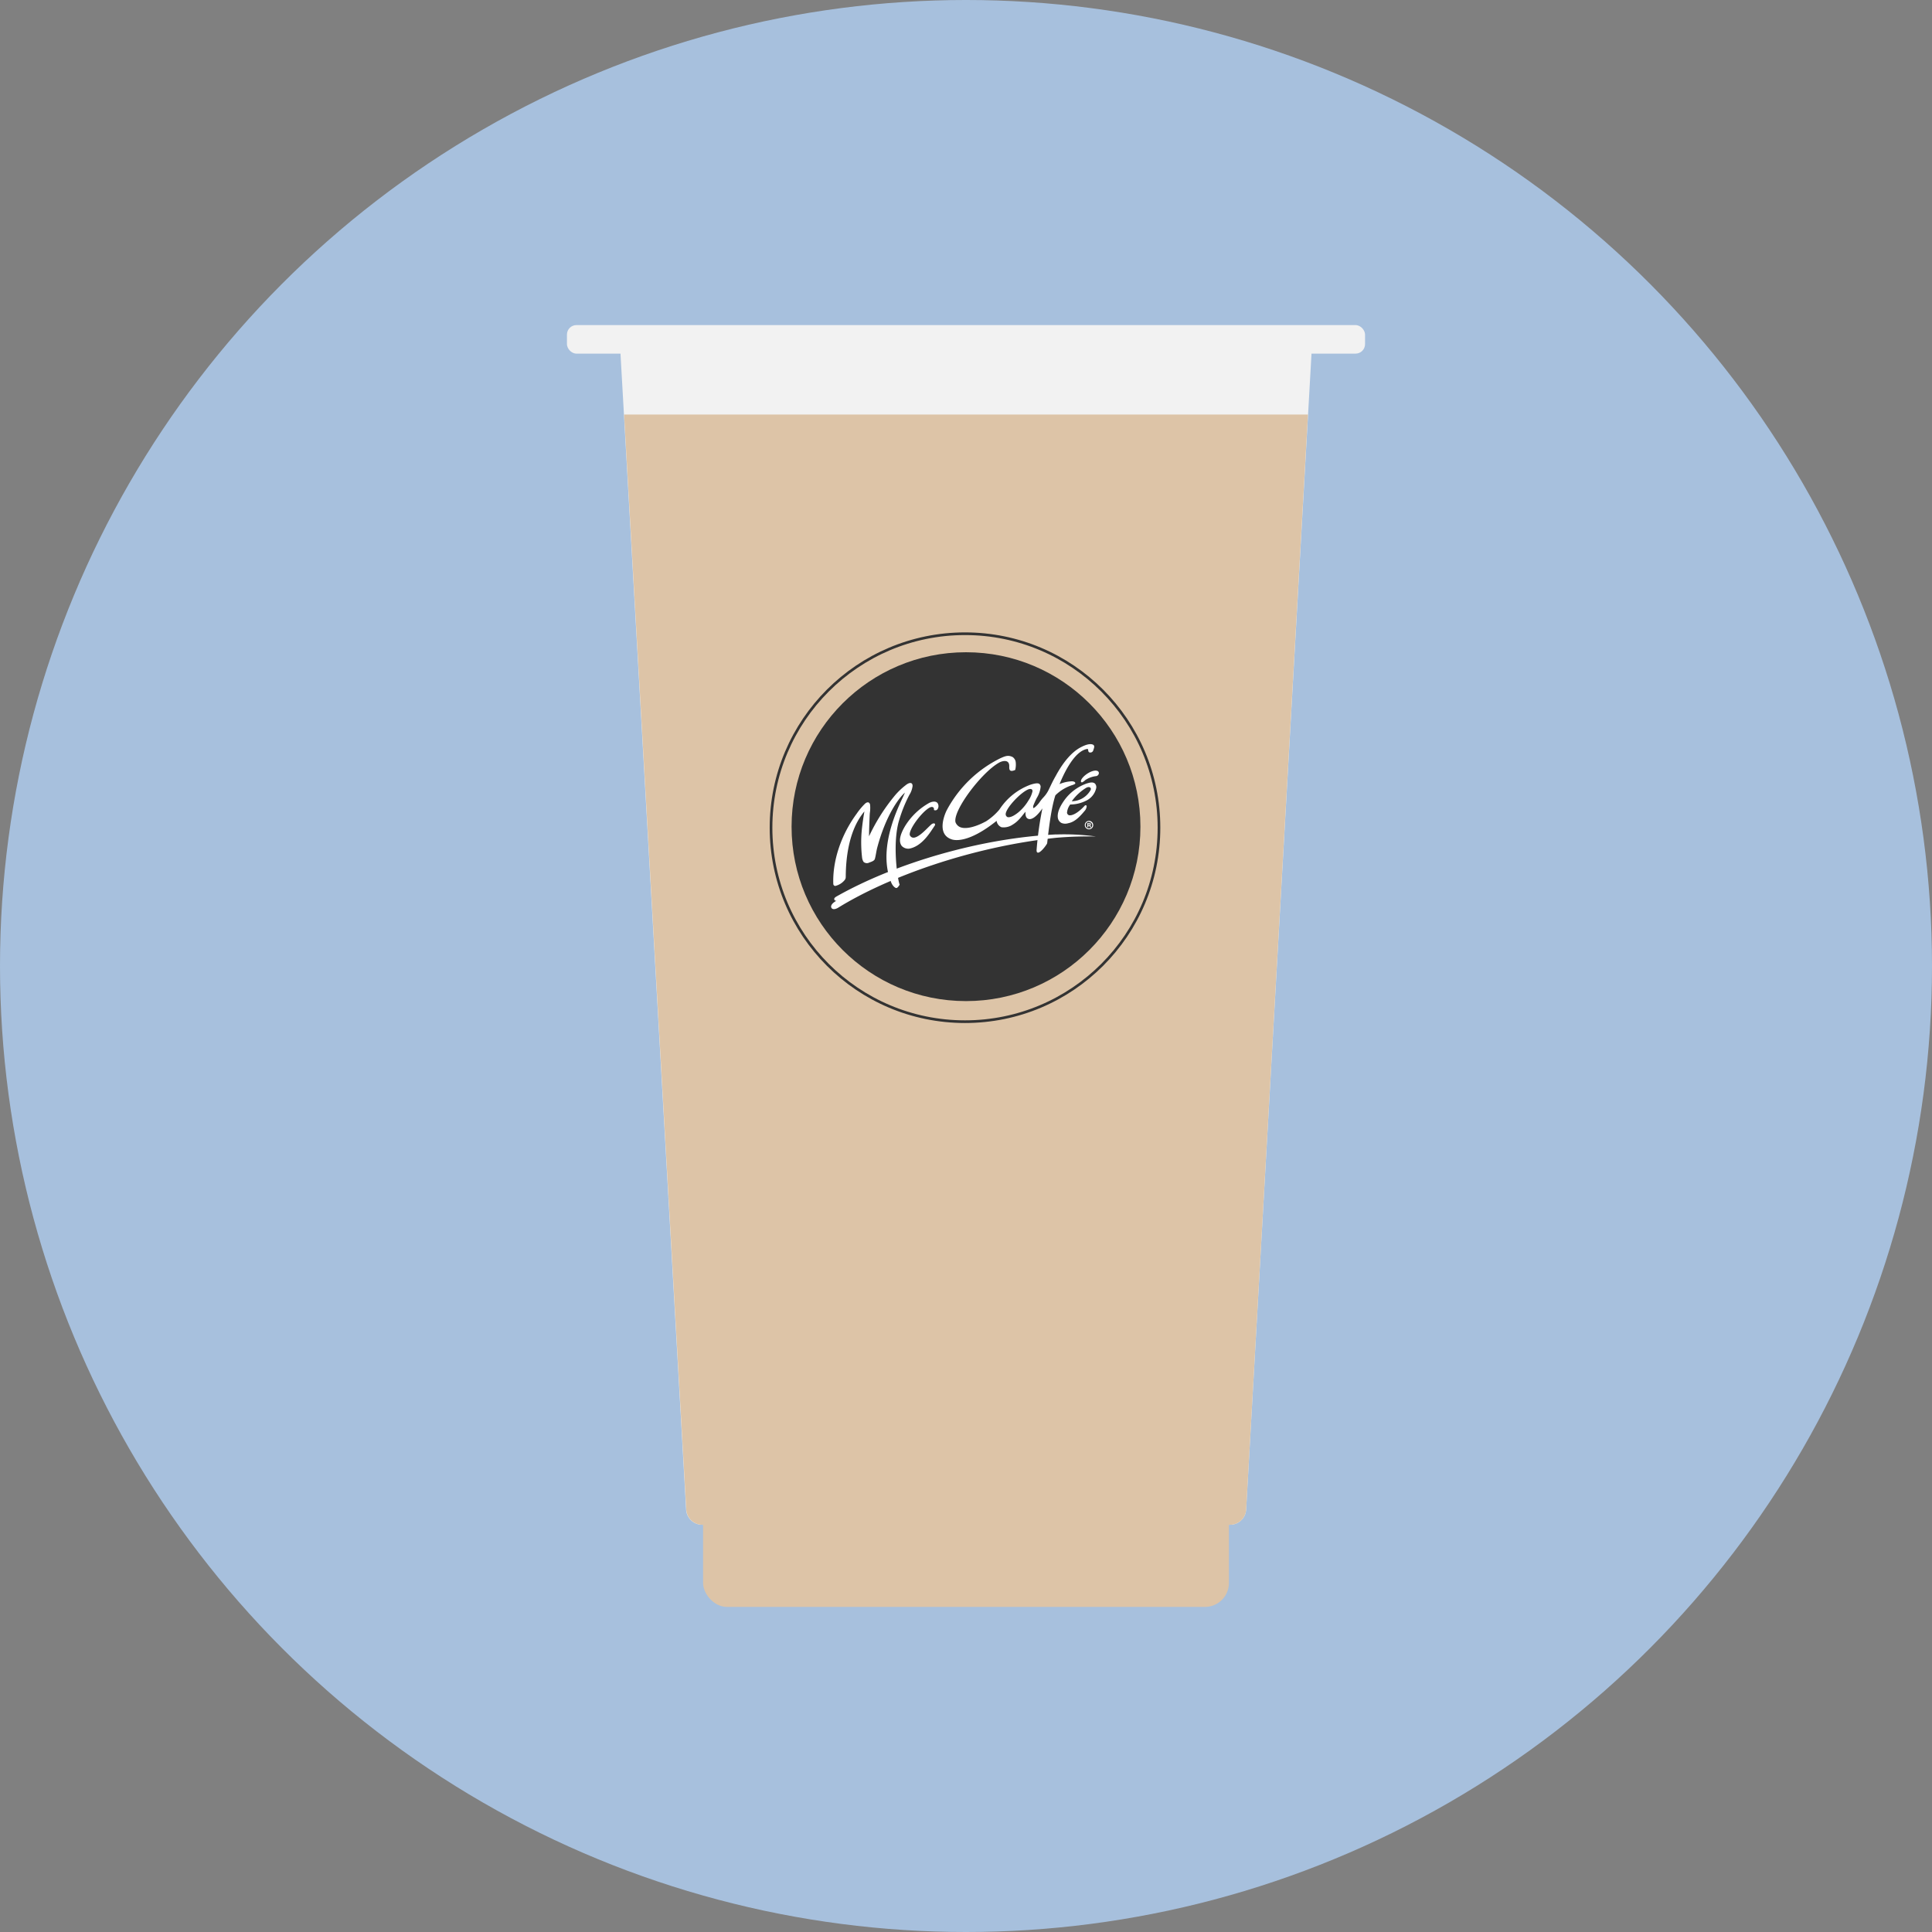 <svg xmlns="http://www.w3.org/2000/svg" viewBox="0 0 600 600"><rect x="0" y="0" width="600" height="600" fill="#808080" stroke="none"/><defs><style>.cls-1{fill:#a7c0dd;}.cls-2{fill:#f2f2f2;}.cls-3{fill:#ddc4a7;}.cls-4{fill:#333;}.cls-5{fill:none;stroke:#333;stroke-miterlimit:10;stroke-width:0.83px;}.cls-6{fill:#fff;}</style></defs><title>Asset 6</title><g id="Layer_2" data-name="Layer 2"><g id="Mc_cafe" data-name="Mc cafe"><g id="circle"><circle class="cls-1" cx="300" cy="300" r="300"/><rect class="cls-2" x="176.07" y="100.96" width="247.86" height="8.86" rx="2.95"/><path class="cls-2" d="M382,473.53H218.08a5,5,0,0,1-5-4.68l-20.42-359.7a5,5,0,0,1,4.95-5.24H402.34a5,5,0,0,1,5,5.24L387,468.85A5,5,0,0,1,382,473.53Z"/><rect class="cls-3" x="218.35" y="465.94" width="163.3" height="33.1" rx="7.43"/><path class="cls-3" d="M193.82,128.74l19.31,340.11a5,5,0,0,0,5,4.68H382a5,5,0,0,0,5-4.68l19.2-340.11Z"/><circle class="cls-4" cx="300" cy="256.73" r="54.17"/><circle class="cls-5" cx="299.69" cy="257.05" r="60.24"/><path class="cls-6" d="M328.1,259.13c-23.28,1.09-49.88,8.85-68.23,19.23-.7.39-.86.68-.77,1a.55.55,0,0,0,.79.31c-1.26.64-2.05,1.51-1.7,2.23.23.47.92.7,2.1,0,15.24-9.4,40.93-18.87,67.74-21.72a118.39,118.39,0,0,1,12.33-.4,73,73,0,0,0-12.26-.63Z"/><path class="cls-6" d="M338,256.18h.14c.17,0,.31-.06.31-.19s-.09-.2-.28-.2l-.17,0v.37Zm0,.73h-.3v-1.3a3,3,0,0,1,.5,0,.74.74,0,0,1,.45.1.33.33,0,0,1,.13.28.34.34,0,0,1-.27.31v0c.13,0,.19.14.23.31a1,1,0,0,0,.1.32h-.32a1.37,1.37,0,0,1-.11-.32c0-.13-.1-.19-.26-.19H338v.51Zm.2-1.71a1,1,0,0,0,0,2.07,1,1,0,0,0,1-1,1,1,0,0,0-1-1Zm0-.27a1.31,1.31,0,1,1,0,2.62,1.31,1.31,0,1,1,0-2.62Z"/><path class="cls-6" d="M319.37,248.64a14.58,14.58,0,0,1-3.07,3.61c-.91.74-2.37,1.75-3.39,1.51a1,1,0,0,1-.58-.78c-.19-1.71,4.34-6.64,6.91-7.79.49-.22,1.45-.37,1.41.55a8.44,8.44,0,0,1-1.27,2.88v0Zm14.05-5c.37-.12.51-.19.52-.41s-.2-.56-1.07-.59a11.14,11.14,0,0,0-3.82.86c1.67-4.09,4.76-10.13,8.44-10.88.15,0,.26-.07.33,0s.11.21.13.36c0,.31.14.77.69.72a.93.93,0,0,0,.9-.73c.21-.67.59-1.43-.2-1.75-.39-.15-1.34-.34-3.46.73-1.21.61-4.45,2.41-8,9-1,1.75-1.42,2.72-2.23,4.39a9.58,9.58,0,0,1-1.59,2.28,12.56,12.56,0,0,0-1.24,1.55c-.47.7-1.64,1.89-1.92,1.77,0,0-.12-.18,0-.73a26.77,26.77,0,0,1,1.11-2.45,8.07,8.07,0,0,0,1.17-3.44,1.21,1.21,0,0,0-.45-.91c-.59-.33-1.75,0-2.63.26a19.54,19.54,0,0,0-9.72,7.74,18.35,18.35,0,0,1-4.15,3.65c-2.75,1.5-6.11,2.63-8.06,1.81a2.66,2.66,0,0,1-1.44-1.55c-.79-3.65,8.07-15.37,13.48-18.44,1-.59,3.11-1.13,3.22.86,0,.17,0,.29,0,.54,0,.83.2,1.57,1.85.83a6.82,6.82,0,0,0,.16-2.43,2.26,2.26,0,0,0-1-1.6c-1.27-.59-2.08-.36-3.68.36a37.75,37.75,0,0,0-16.77,16.24s-3.72,7.27,1.59,9c.73.24,5,1.38,13.93-5.76A2.51,2.51,0,0,0,311,256.9a5,5,0,0,0,3.5-.81c2-1.2,3-2.94,4-4-.16,1.6.42,2.07.88,2.23,1.06.35,2.66-.81,4.35-3.27A103.05,103.05,0,0,0,321.92,264c0,.45.05.61.24.74.65.43,2.33-1.61,2.94-2.64a.81.81,0,0,0,.11-.26c.59-5.36,1.31-11,2.55-14.85a13.23,13.23,0,0,1,5.66-3.3Z"/><path class="cls-6" d="M279.23,254.75a43.18,43.18,0,0,1,3.18-7.89,6.73,6.73,0,0,0,1-2.76q0-.67-.39-.87c-.38-.18-1,0-1.83.68a21.46,21.46,0,0,0-3.57,3.5,59,59,0,0,0-7.73,12.31c0-2.6.21-6.89.24-7.18a10.84,10.84,0,0,0,.09-2.57,1.27,1.27,0,0,0-.12-.4.72.72,0,0,0-.51-.4c-.29,0-.61.09-1,.47a20.42,20.42,0,0,0-2.5,3c-5,6.79-7.57,14.87-7.3,21.93a.66.66,0,0,0,.61.57,5.39,5.39,0,0,0,3-1.93c.25-.48.25-.44.26-1.31.05-4.65.7-13,5-18.89a8.74,8.74,0,0,1,.79-1c-.28,1.53-.65,3.95-.86,6.26a40.67,40.67,0,0,0,.13,8,3.11,3.11,0,0,0,.48,1.41,1.57,1.57,0,0,0,1.79.18c.92-.31,1.52-.59,1.69-1.07.25-.74.48-2.51.72-3.42,2.64-10,6.67-15.49,8.62-17.21-.12.33-.39.91-.69,1.56-1.82,3.88-6.25,13.34-4.71,22.3a18.86,18.86,0,0,0,1.2,4.15c.35.85,1.18,1.75,1.68,1.59.29-.09.75-.77.84-.93s.07-.14,0-.21c-.82-2.69-2.14-13.1-.12-19.86Z"/><path class="cls-6" d="M288.71,249.28a20.65,20.65,0,0,0-7.66,7.31c-1.64,2.78-2,4.83-1,6.13a2.78,2.78,0,0,0,2.34.83c4.1-.76,6.64-5.33,7.88-7.11.27-.38.05-.61,0-.67-.27-.16-.76,0-1.09.32-.18.13-.35.33-.6.56-.87.8-3.83,4.13-5.38,3.4a1.28,1.28,0,0,1-.66-.72c-.37-1.68,3.62-7.06,6.06-8.47a1.75,1.75,0,0,1,.77-.25c.43,0,.77.24.67.93a.85.85,0,0,0,1.06-.16,1.65,1.65,0,0,0,.28-1.5c-.34-1.35-2-.93-2.63-.6Z"/><path class="cls-6" d="M338.7,245.35a6.8,6.8,0,0,1-5.85,3.48,15.49,15.49,0,0,1,4.49-4.18c1.07-.55,1.66.06,1.36.7Zm-1-2.1a14.52,14.52,0,0,0-7.31,5.48c-.68,1-2.19,3.27-1.86,5.3a2.17,2.17,0,0,0,1.12,1.55,3.1,3.1,0,0,0,2.09.08c1.57-.3,3-1.28,5-3.71a2.48,2.48,0,0,0,.74-1.59c0-.32-.45-.32-.54-.22-2.15,2.36-3.93,3.21-4.93,3.05a1,1,0,0,1-.64-.74,4.69,4.69,0,0,1,1-2.6,11.24,11.24,0,0,0,4.9-1.17,5.7,5.7,0,0,0,3.12-3.75,1.61,1.61,0,0,0-.33-1.57c-.46-.42-1.16-.48-2.31-.11Z"/><path class="cls-6" d="M340.77,239.41c-.9-.34-2.52.32-3.79,1.37-.59.49-1.45,1.4-1.26,2,0,.12.15.22.39.17a4.22,4.22,0,0,0,.94-.69,7.47,7.47,0,0,1,3.37-1.23,1,1,0,0,0,.84-.89.7.7,0,0,0-.49-.73Z"/></g></g></g></svg>